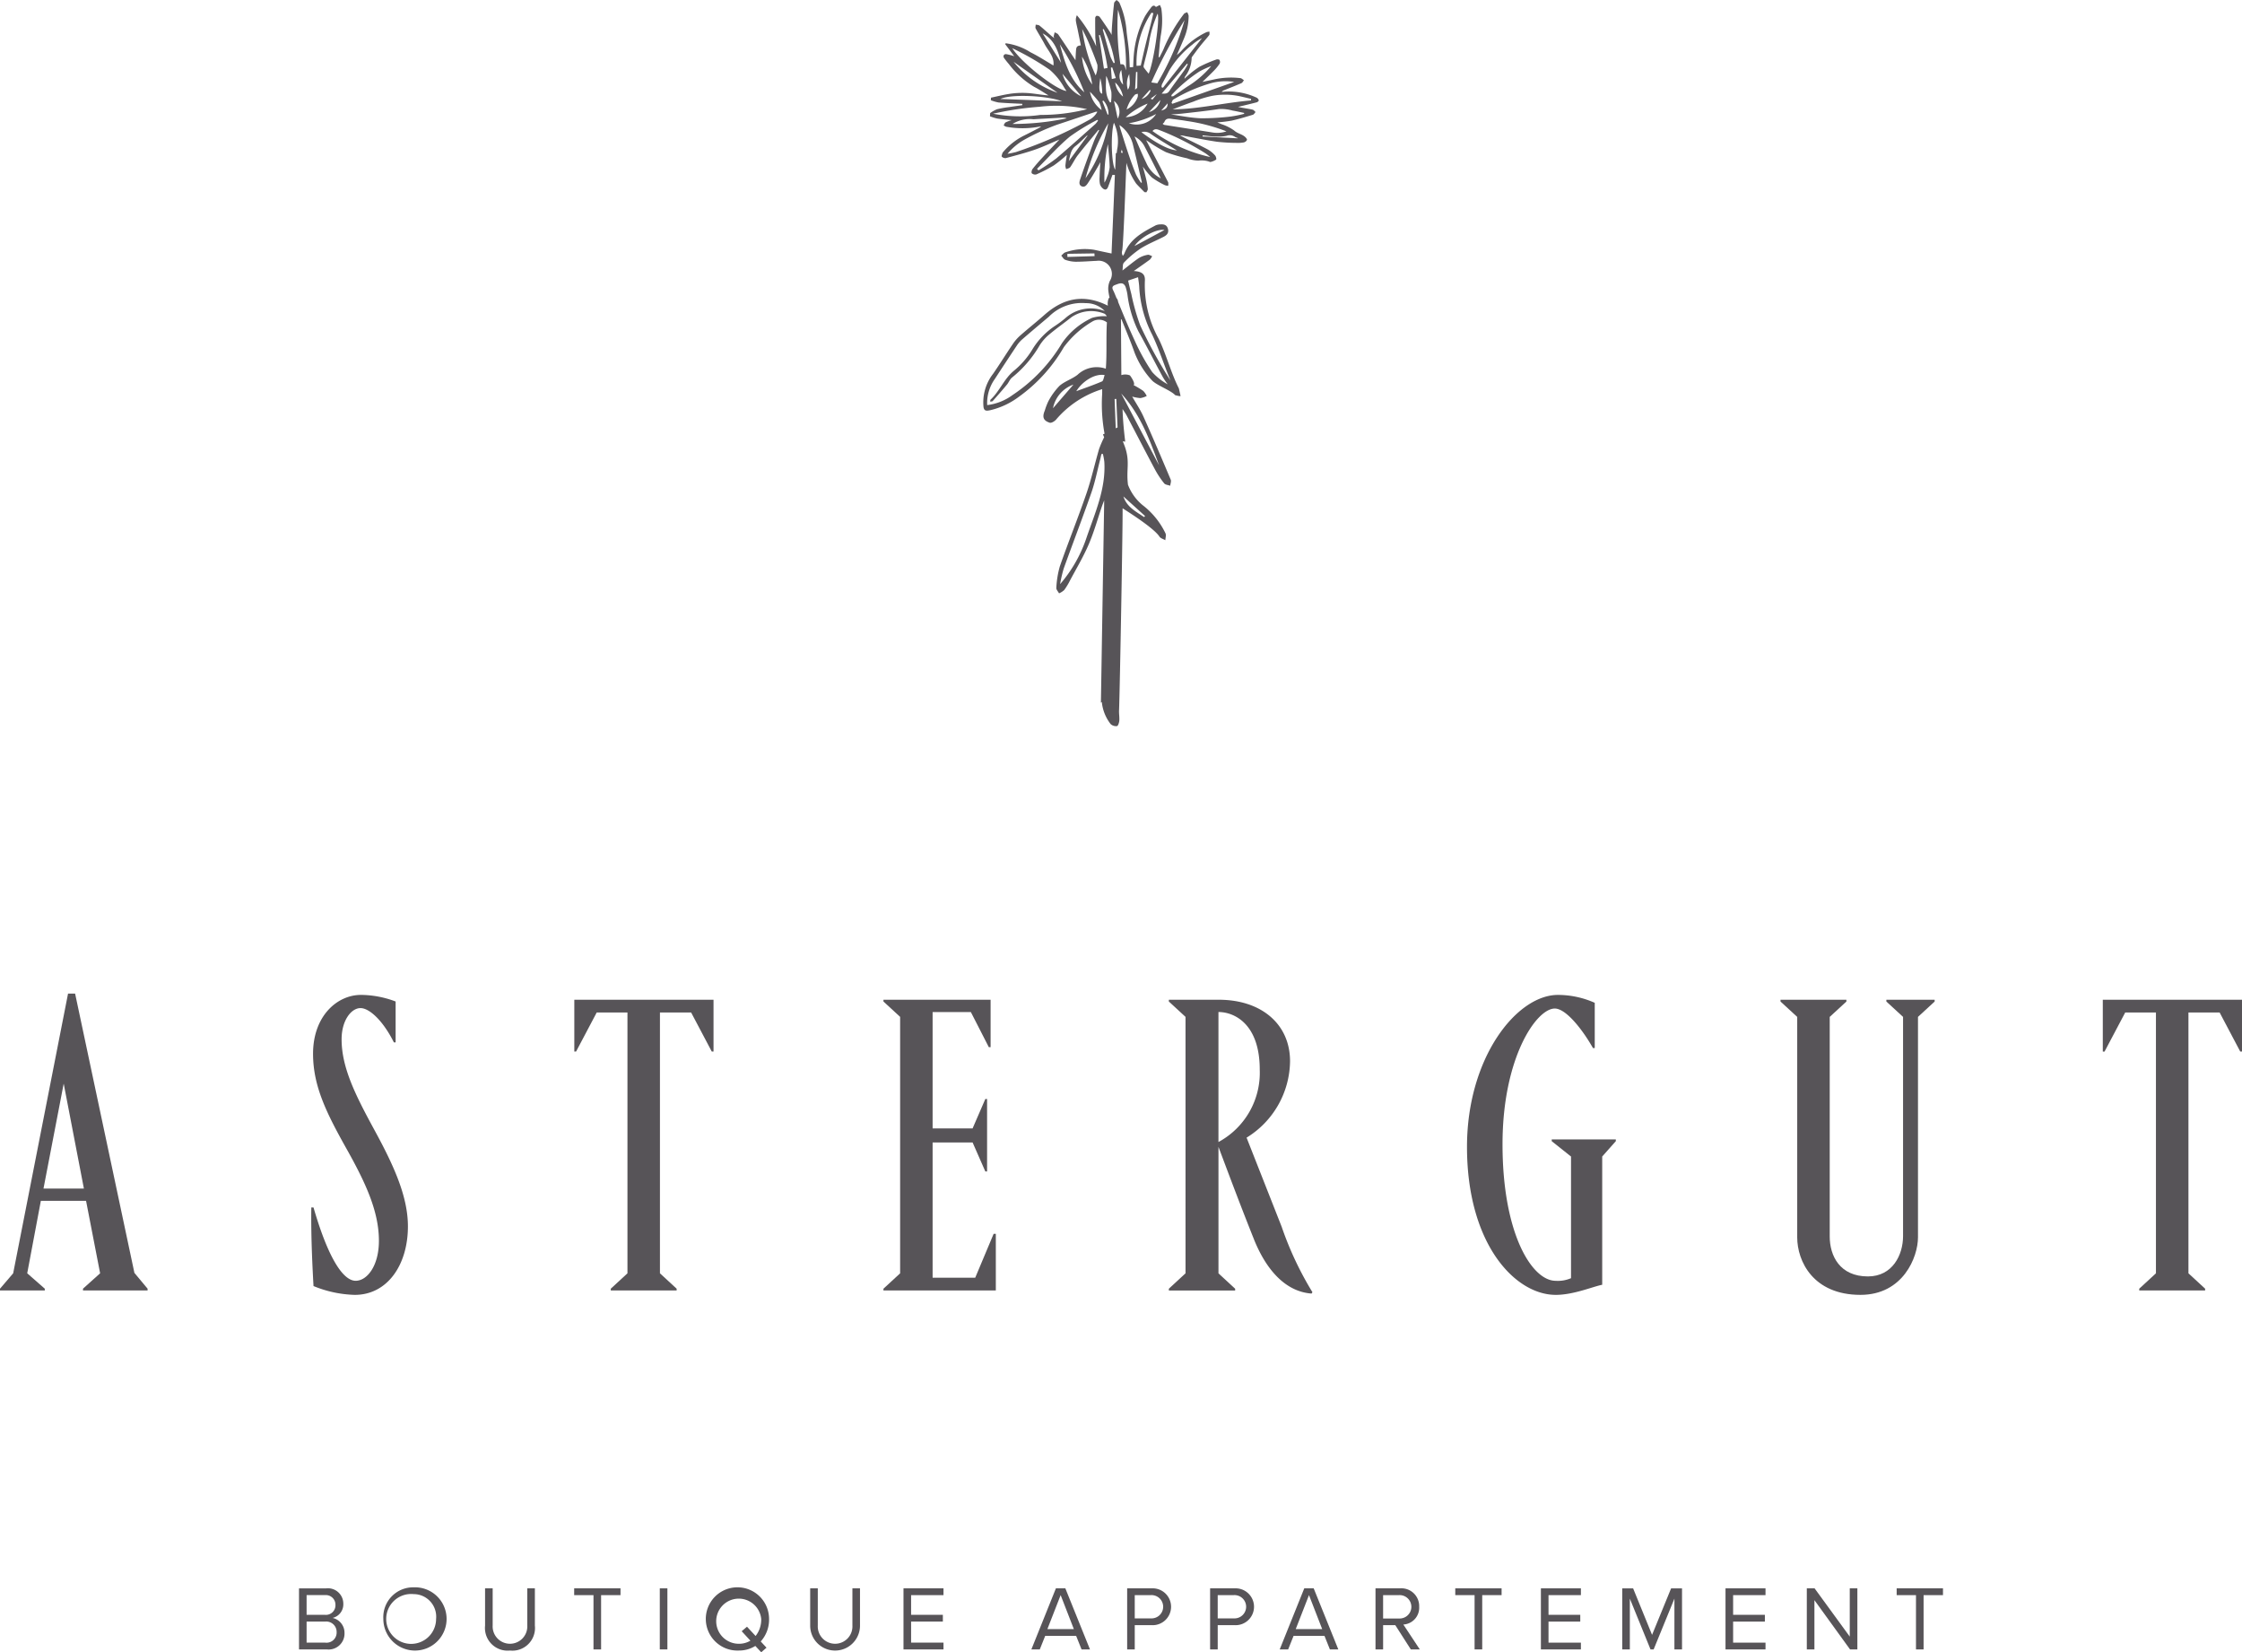 <svg xmlns="http://www.w3.org/2000/svg" width="279.717" height="206.129" viewBox="0 0 279.717 206.129">
  <g id="Gruppe_4152" data-name="Gruppe 4152" transform="translate(0 0)">
    <path id="Pfad_22807" data-name="Pfad 22807" d="M25.334,156.048v.219H19.745v-.219l1.643-1.92,6.848-34.9h.879l7.4,34.847,1.643,1.97v.219H30.1v-.219l2.136-1.92-1.754-9.037H24.841l-1.7,9.037Zm-.163-12.492h5.041l-2.52-13.093Z" transform="translate(-19.745 4.724)" fill="#575458"/>
    <path id="Pfad_22808" data-name="Pfad 22808" d="M46.434,120.123v5.094h-.219c-1.372-2.742-3.068-4.274-4.164-4.274-1.151,0-2.357,1.533-2.357,3.89,0,3.561,1.754,7.014,4.109,11.343s4.164,8.22,4.164,12c0,4.82-2.573,8.544-6.629,8.544a14.464,14.464,0,0,1-5.149-1.1c-.111-2.026-.329-6.024-.274-9.806h.274c1.807,6.247,3.671,9.147,5.26,9.147,1.425,0,2.9-1.86,2.9-4.983,0-3.616-1.588-7.122-4.053-11.507-2.52-4.491-4.164-7.833-4.164-11.834,0-4.712,3.013-7.34,5.973-7.34a12.411,12.411,0,0,1,4.327.822" transform="translate(2.925 4.822)" fill="#575458"/>
    <path id="Pfad_22809" data-name="Pfad 22809" d="M62.333,155.6v.219H54.115V155.6l2.081-1.92v-32.54H52.361l-2.576,4.875h-.219v-6.466H66.934v6.466h-.219l-2.576-4.875H60.25v32.54Z" transform="translate(22.087 5.172)" fill="#575458"/>
    <path id="Pfad_22810" data-name="Pfad 22810" d="M78.329,131.932h.219v9.039h-.219l-1.588-3.614H71.752V154.23h5.315l2.3-5.478h.272v7.066H65.618V155.6l2.081-1.92V121.687l-2.081-1.917v-.219H78.987v5.918h-.221l-2.244-4.385H71.752V135.6h4.988Z" transform="translate(44.603 5.173)" fill="#575458"/>
    <path id="Pfad_22811" data-name="Pfad 22811" d="M91.068,149.465c-1.425-3.561-2.631-6.74-4.44-11.562v15.779l2.081,1.92v.219h-8.27V155.6l2.078-1.92V121.687l-2.078-1.915v-.221H86.68c5.262,0,8.878,3.013,8.878,7.67a11.328,11.328,0,0,1-5.423,9.534l4.38,11.122a41.361,41.361,0,0,0,3.837,8.16l-.111.168c-3.068-.219-5.534-2.684-7.175-6.74m-4.44-28.381V137.3a9.813,9.813,0,0,0,5.151-9.039c0-5.644-3.124-7.179-5.151-7.179" transform="translate(65.391 5.173)" fill="#575458"/>
    <path id="Pfad_22812" data-name="Pfad 22812" d="M106.984,156.72c-5.039,0-11.065-6.3-11.065-18.465,0-11.12,6.192-18.955,11.339-18.955a11.3,11.3,0,0,1,4.6.985v5.646h-.221c-1.367-2.412-3.4-4.933-4.765-4.933-2.3,0-6.521,6.137-6.521,16.93,0,11.175,3.674,17.038,6.629,17.038a4.147,4.147,0,0,0,1.917-.327V139.461l-2.408-1.917v-.219h8v.219l-1.7,1.917v16c-1.151.219-3.558,1.261-5.807,1.261" transform="translate(87.107 4.821)" fill="#575458"/>
    <path id="Pfad_22813" data-name="Pfad 22813" d="M129.349,149.191c0,2.465-1.862,7.177-7.177,7.177-5.918,0-7.891-4.219-7.891-7.177v-27.5l-2.083-1.917v-.221h8.22v.221l-2.081,1.917v27.394c0,2.408,1.257,4.983,4.765,4.983,3.071,0,4.385-2.684,4.385-5.039V121.689l-2.083-1.917v-.221h6.026v.221l-2.081,1.917Z" transform="translate(109.943 5.173)" fill="#575458"/>
    <path id="Pfad_22814" data-name="Pfad 22814" d="M141.7,155.6v.219h-8.22V155.6l2.083-1.92v-32.54h-3.832l-2.578,4.875h-.219v-6.466H146.3v6.466h-.219l-2.573-4.875h-3.89v32.54Z" transform="translate(133.417 5.172)" fill="#575458"/>
    <path id="Pfad_22815" data-name="Pfad 22815" d="M35.271,150.113h3.39a1.922,1.922,0,0,1,2.138,1.939,1.736,1.736,0,0,1-1.338,1.749,1.9,1.9,0,0,1,1.487,1.874,1.987,1.987,0,0,1-2.206,2.057H35.271Zm3.232,3.3a1.186,1.186,0,0,0,1.314-1.225,1.2,1.2,0,0,0-1.314-1.233H36.218v2.458Zm.046,3.472a1.261,1.261,0,0,0,1.415-1.317,1.293,1.293,0,0,0-1.415-1.312H36.218v2.629Z" transform="translate(2.034 48.043)" fill="#575458"/>
    <path id="Pfad_22816" data-name="Pfad 22816" d="M43.432,150.059A3.946,3.946,0,1,1,39.65,154a3.721,3.721,0,0,1,3.782-3.94m0,.846a3.112,3.112,0,1,0,2.8,3.095,2.815,2.815,0,0,0-2.8-3.095" transform="translate(8.176 47.968)" fill="#575458"/>
    <path id="Pfad_22817" data-name="Pfad 22817" d="M44.932,150.112h.949v4.637a2.162,2.162,0,1,0,4.318,0v-4.637h.947v4.652a2.821,2.821,0,0,1-3.107,3.107,2.826,2.826,0,0,1-3.107-3.1Z" transform="translate(15.586 48.042)" fill="#575458"/>
    <path id="Pfad_22818" data-name="Pfad 22818" d="M51.969,150.958h-2.41v-.846H55.34v.846H52.918v6.773h-.949Z" transform="translate(22.076 48.042)" fill="#575458"/>
    <rect id="Rechteck_881" data-name="Rechteck 881" width="0.949" height="7.619" transform="translate(82.317 198.154)" fill="#575458"/>
    <path id="Pfad_22819" data-name="Pfad 22819" d="M63.053,156.811l.721.778-.661.572-.733-.79a3.84,3.84,0,0,1-2.069.574A3.946,3.946,0,1,1,64.093,154a4.051,4.051,0,0,1-1.04,2.811m-1.29-.1-1.086-1.177.663-.562,1.074,1.158a3.3,3.3,0,0,0,.7-2.129,2.815,2.815,0,1,0-2.8,3.1,2.735,2.735,0,0,0,1.451-.387" transform="translate(31.857 47.968)" fill="#575458"/>
    <path id="Pfad_22820" data-name="Pfad 22820" d="M61.814,150.112h.949v4.637a2.162,2.162,0,1,0,4.318,0v-4.637h.947v4.652a3.107,3.107,0,0,1-6.214.007Z" transform="translate(39.267 48.042)" fill="#575458"/>
    <path id="Pfad_22821" data-name="Pfad 22821" d="M66.659,150.112h4.99v.846H67.608v2.456H71.57v.846H67.608v2.626h4.041v.846h-4.99Z" transform="translate(46.063 48.042)" fill="#575458"/>
    <path id="Pfad_22822" data-name="Pfad 22822" d="M78.885,156.042H75.024l-.675,1.689H73.3l3.061-7.619h1.177l3.073,7.619h-1.05Zm-3.587-.848h3.3l-1.646-4.238Z" transform="translate(55.377 48.042)" fill="#575458"/>
    <path id="Pfad_22823" data-name="Pfad 22823" d="M78.273,150.112h3.061a2.3,2.3,0,1,1,0,4.594H79.22v3.025h-.947Zm2.946.846h-2v2.9h2a1.453,1.453,0,1,0,0-2.9" transform="translate(62.354 48.042)" fill="#575458"/>
    <path id="Pfad_22824" data-name="Pfad 22824" d="M82.58,150.112h3.061a2.3,2.3,0,1,1,0,4.594H83.529v3.025H82.58Zm2.948.846h-2v2.9h2a1.453,1.453,0,1,0,0-2.9" transform="translate(68.396 48.042)" fill="#575458"/>
    <path id="Pfad_22825" data-name="Pfad 22825" d="M91.78,156.042H87.922l-.675,1.689H86.194l3.063-7.619h1.177l3.071,7.619h-1.05Zm-3.587-.848h3.3l-1.646-4.238Z" transform="translate(73.466 48.042)" fill="#575458"/>
    <path id="Pfad_22826" data-name="Pfad 22826" d="M93.638,154.706H92.117v3.025h-.949v-7.619h3.063a2.22,2.22,0,0,1,2.386,2.3,2.1,2.1,0,0,1-1.975,2.215l2.054,3.107h-1.12Zm.478-3.748h-2v2.915h2a1.459,1.459,0,1,0,0-2.915" transform="translate(80.443 48.042)" fill="#575458"/>
    <path id="Pfad_22827" data-name="Pfad 22827" d="M97.72,150.958H95.31v-.846h5.779v.846H98.672v6.773H97.72Z" transform="translate(86.253 48.042)" fill="#575458"/>
    <path id="Pfad_22828" data-name="Pfad 22828" d="M99.757,150.112h4.99v.846h-4.041v2.456h3.962v.846h-3.962v2.626h4.041v.846h-4.99Z" transform="translate(92.49 48.042)" fill="#575458"/>
    <path id="Pfad_22829" data-name="Pfad 22829" d="M110.491,151.391l-2.593,6.341h-.389l-2.581-6.341v6.341h-.949v-7.619h1.358l2.364,5.8,2.376-5.8h1.362v7.619h-.949Z" transform="translate(98.414 48.043)" fill="#575458"/>
    <path id="Pfad_22830" data-name="Pfad 22830" d="M109.342,150.112h4.99v.846h-4.041v2.456h3.962v.846h-3.962v2.626h4.041v.846h-4.99Z" transform="translate(105.937 48.042)" fill="#575458"/>
    <path id="Pfad_22831" data-name="Pfad 22831" d="M114.513,151.585v6.146h-.949v-7.619h.971l4.387,6.019v-6.019h.949v7.619h-.913Z" transform="translate(111.858 48.043)" fill="#575458"/>
    <path id="Pfad_22832" data-name="Pfad 22832" d="M120.639,150.958h-2.41v-.846h5.779v.846h-2.42v6.773h-.949Z" transform="translate(118.403 48.042)" fill="#575458"/>
    <path id="Pfad_22833" data-name="Pfad 22833" d="M104.954,79.843a8.238,8.238,0,0,0-3.78-.781c-.207,0-.411.031-.618.048a.7.7,0,0,1,.351-.231c.709-.286,1.42-.562,2.119-.867.13-.058.207-.238.308-.36-.147-.091-.286-.247-.442-.262a9.829,9.829,0,0,0-3.126.127c-.514.115-1.026.219-1.61.344.524-.509,1-.954,1.454-1.422a5.8,5.8,0,0,0,.694-.858.515.515,0,0,0-.017-.459c-.053-.077-.3-.1-.418-.05a17.065,17.065,0,0,0-2.074.894,11.405,11.405,0,0,0-1.478,1.129,5.4,5.4,0,0,0-.4.377.613.613,0,0,1,.1-.317,3.951,3.951,0,0,0,.791-2.242.317.317,0,0,1,.053-.183c.356-.478.7-.961,1.076-1.425.344-.435.723-.841,1.06-1.281.074-.1.029-.286.038-.435a1.489,1.489,0,0,0-.365.06A9.951,9.951,0,0,0,95.5,74.024c-.142.156-.31.286-.543.5.317-.733.593-1.355.858-1.985a7.383,7.383,0,0,0,.62-2.924,1.321,1.321,0,0,0-.187-.452c-.139.074-.334.111-.411.228a20.029,20.029,0,0,0-2.439,4.15c-.163.433-.4.836-.6,1.254-.038-.012-.074-.024-.111-.034.084-.884.139-1.771.264-2.648a10.583,10.583,0,0,0,.079-3.4,2.227,2.227,0,0,0-.19-.452l-.49.255c-.252-.322-.471-.13-.675.161a9.149,9.149,0,0,0-.694,1.007,12.943,12.943,0,0,0-1.384,4.75c-.048.526-.058,1.057-.087,1.579-.187.012-.327.019-.423.026-.034-.7-.043-1.384-.106-2.069-.07-.786-.2-1.564-.284-2.347A10.662,10.662,0,0,0,87.805,68c-.07-.147-.24-.243-.365-.36-.106.13-.291.252-.305.394-.1.853-.173,1.708-.24,2.566-.038.478-.055.961-.077,1.406a2.4,2.4,0,0,0-.163-.327c-.433-.649-.867-1.3-1.324-1.934a.489.489,0,0,0-.382-.127c-.065,0-.171.171-.173.262-.007.783,0,1.567.014,2.347,0,.211.041.42.06.63.017.19.034.38.048.567a15.988,15.988,0,0,0-2.405-3.88,1.4,1.4,0,0,0-.132.642c.041.363.139.718.214,1.079.139.68.276,1.355.413,2.035-.469.06-.567.161-.606.637-.031.406-.046.812-.067,1.218-.718-1.084-1.418-2.148-2.138-3.2-.094-.137-.3-.192-.457-.286-.041.171-.089.339-.123.509-.007.043.031.094.079.221-.168-.13-.276-.2-.372-.284-.49-.428-.968-.867-1.473-1.278-.115-.094-.317-.084-.478-.125,0,.163-.075.36,0,.488.348.651.757,1.271,1.1,1.925.461.882,1.269,1.627,1.108,2.686-.927-.543-1.867-1.158-2.866-1.653a7.565,7.565,0,0,0-3.078-1.117c-.026.031-.05.065-.077.1.377.5.754,1.009,1.136,1.516a6.84,6.84,0,0,0-.995-.259c-.31-.034-.444.257-.257.509s.372.488.574.718a11.114,11.114,0,0,0,3.152,2.845c.625.32,1.206.716,1.809,1.076-.694-.048-1.377-.166-2.059-.245a10.394,10.394,0,0,0-3.015.084c-.709.12-1.408.293-2.11.442l-.017.322a5.2,5.2,0,0,0,.973.281c.98.082,1.965.115,2.948.166,0,.055,0,.113,0,.168-.538.077-1.076.149-1.612.233a12.827,12.827,0,0,0-1.55.276,3.964,3.964,0,0,0-.846.478l-.022.4a5.934,5.934,0,0,0,.882.276c.577.091,1.158.132,1.828.2a4.789,4.789,0,0,0-.764.286c-.115.065-.163.243-.24.37a1.328,1.328,0,0,0,.32.171,11.272,11.272,0,0,0,4.152-.014,1.117,1.117,0,0,1,.2.024c-.769.4-1.466.769-2.177,1.117a8.218,8.218,0,0,0-2.525,1.985.532.532,0,0,0-.13.2c-.041.142-.13.368-.07.423a.632.632,0,0,0,.493.178c1.2-.322,2.415-.634,3.595-1.04,1.014-.348,1.992-.815,3.1-1.276-.769.812-1.461,1.531-2.136,2.266-.423.457-.839.925-1.221,1.415-.1.132-.163.447-.087.529a.619.619,0,0,0,.557.142,18.305,18.305,0,0,0,2.2-1.132,16.877,16.877,0,0,0,1.615-1.31c-.065.459-.142.906-.185,1.355a1.37,1.37,0,0,0,.1.432c.171-.079.408-.115.5-.248.341-.483.591-1.033.954-1.5.836-1.072,1.718-2.11,2.578-3.16.029.017.055.036.084.055-.231.481-.5.952-.685,1.451-.579,1.533-1.146,3.076-1.672,4.628-.1.286-.238.742.195.92.384.161.62-.2.788-.454.447-.668.839-1.372,1.249-2.066.091-.154.171-.317.269-.5-.034.656-.077,1.266-.094,1.877a3.143,3.143,0,0,0,.05.865,1.132,1.132,0,0,0,.365.538c.284.235.5.163.642-.185.192-.5.365-1,.548-1.511a1.485,1.485,0,0,0,.305.007c-.156,3.88-.418,9.717-.413,9.8-.178-.029-2.006-.423-2.162-.459a7.4,7.4,0,0,0-3.6.315c-.195.053-.346.271-.519.411.166.18.3.452.5.521a4.093,4.093,0,0,0,1.3.243c.889,0,1.776-.072,2.662-.115a1.645,1.645,0,0,1,1.6,2.516,2.388,2.388,0,0,0-.185,1.2,8.708,8.708,0,0,0,.154.889c-.151-.024-.291.639-.209.992-3.09-1.545-5.62-.887-7.929,1.158-.978.867-2.006,1.68-2.987,2.545a5.451,5.451,0,0,0-.923,1.045c-.843,1.237-1.629,2.516-2.482,3.746a5.821,5.821,0,0,0-1.2,4.123c.072.6.466.493.829.425a9.588,9.588,0,0,0,3.59-1.68,19.81,19.81,0,0,0,5.606-6.189,11.944,11.944,0,0,1,3.515-3.172,1.623,1.623,0,0,1,1.86.084c-.115,1.72.01,3.938-.137,5.776a3.483,3.483,0,0,0-3.532.762c-.694.536-1.605.81-2.256,1.384a8.49,8.49,0,0,0-1.4,1.953,7.945,7.945,0,0,0-.423,1.117c-.339.8-.207,1.259.61,1.523.219.07.68-.214.853-.459a12.387,12.387,0,0,1,5.692-3.727c0,.255.007.5-.01.742a20.225,20.225,0,0,0,.308,4.813c-.065.031-.132.06-.2.091.048.118.1.235.151.351a13.849,13.849,0,0,0-.637,1.475c-.536,1.843-.949,3.724-1.571,5.534-1.05,3.054-2.259,6.053-3.323,9.1a11.841,11.841,0,0,0-.437,2.681c-.024.214.219.457.339.685a2.214,2.214,0,0,0,.651-.418,8.3,8.3,0,0,0,.723-1.2c.791-1.485,1.66-2.934,2.321-4.474.673-1.567,1.129-3.224,1.682-4.842.07-.2.154-.4.257-.67l-.411,25.255.113-.1a5.33,5.33,0,0,0,1.1,2.758.975.975,0,0,0,.8.25c.127-.017.262-.43.281-.673.034-.416-.048-.843-.031-1.261.1-2.41.488-24.087.44-25.236,1.012.644,3.95,2.525,4.6,3.534.139.219.483.3.735.449.012-.291.127-.63.019-.86a9.755,9.755,0,0,0-2.852-3.515,6.076,6.076,0,0,1-1.828-2.545c-.235-1.9.252-2.787-.336-4.6-.089-.279-.207-.548-.308-.822l.3.048c-.161-1.331-.291-2.681-.334-4.077.233.368.389.577.507.8,1.189,2.261,2.357,4.532,3.561,6.785a11.215,11.215,0,0,0,1.127,1.694c.147.183.493.2.75.3.026-.257.154-.555.065-.764-1.11-2.629-2.227-5.257-3.4-7.862-.4-.887-.954-1.706-1.406-2.5a5.165,5.165,0,0,0,1.014.187,2.606,2.606,0,0,0,.8-.262,2.482,2.482,0,0,0-.433-.634,12.159,12.159,0,0,0-1.209-.726c.274-.178-.363-1.112-.457-1.209a1.567,1.567,0,0,0-1.067-.034c-.017-2.223-.034-4.524-.05-6.958l.07,0c.584,1.458,1.153,2.79,1.624,4.14a10.857,10.857,0,0,0,2.138,3.434c.531.625,2.408,1.283,2.941,1.891.065,0,.593.168.668.091-.019-.036-.2-.915-.221-.951-.976-1.915-1.559-4.222-2.5-6.151a13.817,13.817,0,0,1-1.737-7.215c.067-.867-.334-1.2-1.379-1.271.709-.5,1.362-.949,2-1.42a1.558,1.558,0,0,0,.286-.432c-.18-.06-.38-.2-.541-.168a3.228,3.228,0,0,0-1.11.4c-.682.459-1.314.992-2.05,1.557.06-.375,0-.8.183-.983a12.6,12.6,0,0,1,2.071-1.752c.9-.567,1.905-.971,2.859-1.456.4-.2.7-.476.562-1-.127-.485-.485-.593-.918-.56a1.585,1.585,0,0,0-.615.118c-1.6.846-3.21,1.694-3.912,3.539a1.492,1.492,0,0,1-.178.269.75.75,0,0,1-.094-.622c.139-.452.384-7.307.533-10.981a8.937,8.937,0,0,0,1.211,2.576c.329.377.7.721,1.048,1.079l.24.014c.062-.139.18-.281.171-.413a7.734,7.734,0,0,0-.178-1.122c-.123-.526-.274-1.045-.442-1.672a9.46,9.46,0,0,0,1.134,1.367,10.413,10.413,0,0,0,1.615.954,1.39,1.39,0,0,0,.42.077c0-.159.043-.341-.024-.469-.9-1.732-1.809-3.455-2.732-5.214.106.065.192.115.274.166a17.838,17.838,0,0,0,2.2,1.324,19.151,19.151,0,0,0,2.641.766,4,4,0,0,0,1.418.286,3.154,3.154,0,0,1,1.252.1c.087.024.187.091.262.067a1.947,1.947,0,0,0,.68-.293c.065-.05-.014-.394-.123-.512a3.666,3.666,0,0,0-.882-.733c-.923-.5-1.877-.947-2.818-1.42-.231-.115-.459-.24-.69-.363a3.1,3.1,0,0,1,.634.094c1.341.243,2.672.517,4.02.711a22.2,22.2,0,0,0,2.4.137,3.96,3.96,0,0,0,.911-.058.581.581,0,0,0,.4-.312c.026-.111-.149-.3-.274-.408-.392-.327-.92-.392-1.329-.769a5.958,5.958,0,0,0-1.615-.8c-.132-.062-.264-.118-.483-.211a17.408,17.408,0,0,0,1.788-.214c.894-.2,1.773-.469,2.65-.735.135-.041.226-.223.336-.341-.12-.1-.226-.259-.36-.293-.42-.1-.855-.159-1.281-.235-.2-.036-.4-.079-.545-.111.762-.185,1.552-.37,2.338-.574.1-.029.262-.178.247-.243a.508.508,0,0,0-.24-.317M81.306,99.69c0-.127,0-.255,0-.384l3.371-.05c.01.113.014.228.024.339q-1.7.05-3.39.1m3.08,7.6a9.249,9.249,0,0,0-3.765,3.172,20.163,20.163,0,0,1-6.139,6.442,6.672,6.672,0,0,1-3.186,1.271,5.176,5.176,0,0,1,.956-3.263q1.359-2.087,2.739-4.159a3.926,3.926,0,0,1,.687-.79c1.093-.947,2.2-1.877,3.309-2.811a5.785,5.785,0,0,1,4.594-1.694,3.207,3.207,0,0,1,2.386.988,4.759,4.759,0,0,0-4.94.9,13.224,13.224,0,0,1-1.235.925,9.277,9.277,0,0,0-2.883,3,10.44,10.44,0,0,1-2.29,2.626c-1.235,1.021-1.771,2.557-2.919,3.614-.026.024-.012.091-.024.24.149-.036.264-.029.31-.082.6-.678,1.2-1.355,1.776-2.052.235-.281.368-.68.651-.894a14.56,14.56,0,0,0,3.443-4.025,5.744,5.744,0,0,1,1.2-1.35c.891-.752,1.855-1.422,2.768-2.15a4.37,4.37,0,0,1,4.13-.413.909.909,0,0,1,.264.308,5.19,5.19,0,0,0-1.833.2m-4.882,11.3a3.918,3.918,0,0,1,2.552-2.975L79.5,118.585m4.21,16.086a17.139,17.139,0,0,1-3.311,5.843,16.274,16.274,0,0,1,.449-1.941c1.139-3.169,2.35-6.31,3.458-9.488.466-1.341.735-2.749,1.093-4.126.055-.221.1-.445.149-.666.06-.01.123-.022.185-.029a7.9,7.9,0,0,1,.183,1c.2,3.354-1.153,6.343-2.206,9.409m1.908-19.445c-1.091.469-2.22.853-3.2,1.218.764-1.249,2.34-2.239,3.539-2.009-.113.286-.151.711-.336.791M91,132.021c-.043.043-.082.087-.125.13-1.007-.7-2.158-1.242-2.578-2.576ZM92.75,125.7q-2.361-4.48-4.724-8.955c2.369,2.552,3.551,5.75,4.724,8.955m.668-29.366c-1.3.7-2.489,1.338-3.734,2,.642-1.014,2.751-2.2,3.734-2M99.23,78.017a6.863,6.863,0,0,1,2.886-.154c-2.612.925-5.163,1.826-7.71,2.727-.038-.038-.072-.077-.111-.118.079-.142.12-.356.24-.418a20.076,20.076,0,0,1,4.695-2.038M97.8,76.547a12.931,12.931,0,0,1,1.458-.668,12.2,12.2,0,0,1-3.013,2.585c-.572.382-1.132.781-1.7,1.163-.07.043-.178.022-.269.031.017-.067.01-.159.053-.2A19.069,19.069,0,0,1,97.8,76.547m-1.91-.135c-.62.87-1.273,1.713-1.874,2.593-.235.348-.536.329-.944.315,1.072-1.264,2.114-2.5,3.16-3.736l.1.065a8.2,8.2,0,0,1-.44.764m-2.081,4.123c.012.5-.2.745-.8.9.288-.322.543-.608.8-.9m3.09-7.328a5.69,5.69,0,0,1,1.2-.812l-4.866,6.189c-.06-.019-.12-.036-.18-.053a1,1,0,0,1,.046-.356c.291-.577.613-1.137.9-1.716a11.75,11.75,0,0,1,2.9-3.253m-.976-3.054a33.572,33.572,0,0,1-3.4,7.881c-.279-.041-.507-.072-.745-.106a59.952,59.952,0,0,1,4.147-7.775M91.313,80.564a3.229,3.229,0,0,1-2.732,1.7,9.431,9.431,0,0,1,2.732-1.7M90.561,80c.346-.384.69-.766,1.036-1.149l.091.087A1.824,1.824,0,0,1,90.561,80m1.821,1.867a2.908,2.908,0,0,1-3.4,1.151,11.5,11.5,0,0,0,3.4-1.151m-.9-.24,1.427-1.509a2.018,2.018,0,0,1-1.427,1.509m.211-1.675c.267-.2.519-.384.769-.572l-.536.685c-.067-.031-.139-.067-.233-.113m.815-10.5a.769.769,0,0,1,.058-.1c.305.7-.517,6.168-1.12,7.482-.207-.257-.413-.5-.6-.764a.365.365,0,0,1-.017-.264c.226-.985.517-1.958.685-2.953a15,15,0,0,1,1-3.4m-.711-.226.231.06c-.072.305-.137.608-.211.911-.267,1.057-.541,2.112-.8,3.172-.195.8-.37,1.612-.562,2.446-.161.014-.334.029-.524.043A11.248,11.248,0,0,1,91.8,69.225m-1.929,7.4c.055,0,.111,0,.166,0,0,.642,0,1.283-.017,1.925,0,.084-.151.166-.267.281.041-.8.079-1.5.118-2.208m-.843.255c.014.735.216,1.365-.173,1.956a2.566,2.566,0,0,1,.173-1.956m.692,2.6c.077-.087.238-.1.363-.144a1.04,1.04,0,0,1,0,.377A2.712,2.712,0,0,1,88.69,81.3a4.714,4.714,0,0,1,1.028-1.826m-2.1-10.63a24.946,24.946,0,0,1,1,7.585c-.209-.766-.223-.781-.692-.764a30.69,30.69,0,0,1-.305-6.821M88.26,78.2a1.461,1.461,0,0,1-.228-1.833c.079.63.151,1.211.228,1.833m-.01,1.49a2.7,2.7,0,0,1-.978-1.759,3.312,3.312,0,0,1,.978,1.759m-.668,2.746c-.154-.733-.305-1.466-.459-2.2a1.7,1.7,0,0,1,.459,2.2M85.833,71.263a13.41,13.41,0,0,1,1.382,4.2c-.041.022-.082.041-.125.06a5.123,5.123,0,0,1-.411-.819c-.339-1.125-.644-2.261-.964-3.393Zm-.457.754a25.589,25.589,0,0,1,.939,4.1c-.171.036-.281.058-.447.091-.209-1.391-.418-2.79-.627-4.186l.135-.007m1.055,9.9c-.036.012-.07.026-.1.038l-.661-1.692.142-.062a2.488,2.488,0,0,1,.622,1.716m-.779-2.581c-.382-.087-.452-.618-.243-1.946a8.546,8.546,0,0,1,.243,1.946m-1.776-6.584c.411.98.827,1.963,1.168,2.97a2.393,2.393,0,0,1-.1,1,1.61,1.61,0,0,1-.115.327,20.013,20.013,0,0,1-1.675-5.779c.24.493.507.978.718,1.482M84.4,78.19a6.926,6.926,0,0,1-1.271-3.477A8.534,8.534,0,0,1,84.4,78.19m-.978.966c-1.865-1.619-2.453-3.806-3.056-5.988a33.339,33.339,0,0,1,3.056,5.988m-.37.507A4.377,4.377,0,0,1,80.7,76.854l2.345,2.809m-4.825-7.857c1.425.764,1.941,2.146,2.3,3.667q-1.182-1.885-2.3-3.667m-3.8,1.848A33.736,33.736,0,0,1,79.1,76.345a8.249,8.249,0,0,1,1.828,2.261c.086.132.175.259.264.392-1.358-.183-5.6-3.51-6.766-5.344m.163,1.689q2.743,1.935,5.488,3.871a12.036,12.036,0,0,1-5.488-3.871M72.952,79.99c1.242-.62,5.678-.452,7.7.284q-3.853-.144-7.7-.284m-.915,1.84a39,39,0,0,1,5.8-.867,17.387,17.387,0,0,1,5.928.3,23.424,23.424,0,0,1-5.829.716,17.839,17.839,0,0,1-5.9-.149m2.412,1.283a4.088,4.088,0,0,1,2.626-.593c1.228-.074,2.456-.135,3.683-.2a1.048,1.048,0,0,1,.466.087,32.95,32.95,0,0,1-6.776.7m.375,3.52a9.655,9.655,0,0,1-.985.2,7.559,7.559,0,0,1,2-1.7,28.045,28.045,0,0,1,4.193-1.932c1.61-.529,3.215-1.076,4.822-1.612a.6.6,0,0,1,.192.007,2.459,2.459,0,0,1-1.079,1.036,53.886,53.886,0,0,1-9.142,4.008m6.66,1.11c.19-.67.195-1.394.846-1.889.517-.394.964-.875,1.442-1.317l.043.038c-.774,1.052-1.547,2.1-2.331,3.167M84.816,83.1c-1.627,1.444-3.236,2.907-4.9,4.308A23.7,23.7,0,0,1,77.7,88.9l-.18-.2c1.35-1.343,2.621-2.78,4.075-4a25.91,25.91,0,0,1,3.453-2.107c.029.024.055.05.084.077a2.585,2.585,0,0,1-.315.428m-.7-4.017a14.9,14.9,0,0,1,1.149,1.3,3.5,3.5,0,0,1,.308.988,3.667,3.667,0,0,1-1.456-2.292m-.55,10.805a27.642,27.642,0,0,1,2.838-6.86,17.4,17.4,0,0,1-2.838,6.86m2.693-.178a3.083,3.083,0,0,1-.332.721,20.312,20.312,0,0,1,.433-4.81c.079.944.2,1.91.219,2.878a4.1,4.1,0,0,1-.32,1.211m.481-9.3-.115.022c-.682-1.009-.5-2.167-.485-3.311a2.592,2.592,0,0,1,.151.32,13.121,13.121,0,0,1,.5,1.684,5.8,5.8,0,0,1-.05,1.285m-.007-4.323.163-.036c.147.437.3.872.449,1.338l-.5.118c-.038-.49-.074-.954-.111-1.42M87.262,88.8c-.476-.764-.56-4.568-.149-5.843a5.5,5.5,0,0,1,.449,3.073c-.046.231-.077.464-.1.7-.038.01-.077.012-.115.024-.014.476-.043,1.177-.074,2l-.007.043m.072,32.276q-.068-1.824-.139-3.652l.207-.01.159,3.556c-.077.034-.151.072-.226.106m2.787-18.847c.053.445.137.891.149,1.338a14.719,14.719,0,0,0,1.617,5.843c.851,1.8,1.495,3.818,2.271,5.7-.324-.521-.656-1.026-.971-1.574a57.341,57.341,0,0,1-2.809-5.32,26.783,26.783,0,0,1-1.1-3.9c-.132-.49-.24-.988-.4-1.665.356-.123.8-.272,1.245-.423M88.586,103.5a5.788,5.788,0,0,1,.211.879,14.429,14.429,0,0,0,1.374,4.611c1.052,1.872,2.009,3.794,3.035,5.68a7.962,7.962,0,0,0,.618.918,7.43,7.43,0,0,1-1.934-1.526,25.271,25.271,0,0,1-2.2-3.962c-.733-1.574-1.394-3.181-2.054-4.789,0-.144-.125-.449-.187-.449-.1-.252-.207-.5-.312-.757-.132-.312-.461-.7.132-.915.5-.185,1.048-.454,1.321.31m-.6-16.817c.022-.108.06-.221.1-.389.048.144.091.286.132.425-.079-.014-.156-.029-.235-.036M90.5,90.444A7.393,7.393,0,0,1,89.86,89.4c-.341-.822-.637-1.667-.923-2.511-.368-1.088-.706-2.187-1.052-3.282a3.409,3.409,0,0,1-.079-.363,4.182,4.182,0,0,1,1.72,2.617c.375,1.507.721,3.023,1.079,4.534-.034.019-.065.036-.1.053m2.448-.565a3.822,3.822,0,0,1-1.809-1.934c-.512-1.05-.954-2.136-1.466-3.287a2.915,2.915,0,0,1,1.3,1.336c.663,1.261,1.3,2.537,1.977,3.885m-2.408-5.752a1.308,1.308,0,0,1,1.2.245c.973.673,2,1.266,3,1.891.067.041.135.077.235.135-1.108-.06-2.746-1-4.438-2.271m8,2.645a5.75,5.75,0,0,1,.579.457,19.631,19.631,0,0,1-7.2-3.244c.322-.368.651-.2,1-.067a33.12,33.12,0,0,1,5.62,2.854m3.674-2.054a1.386,1.386,0,0,0,.348.137l-.01.041-4.383-.231.01-.137c.543.053,1.081.135,1.627.149a5.245,5.245,0,0,0,1.374-.1,1.116,1.116,0,0,1,1.033.142m-1.064-.694a3.585,3.585,0,0,1-1.694.147c-.716-.115-1.434-.226-2.153-.339q-1.957-.306-3.914-.615c-.058-.01-.111-.07-.2-.132.091-.094.183-.149.214-.226.211-.55.651-.423,1.062-.37.581.074,1.163.142,1.737.243a22.32,22.32,0,0,1,4.952,1.293m2.186-2.307.022.118a14.61,14.61,0,0,1-1.641.334,29.583,29.583,0,0,1-3.792.221c-1.319-.053-2.629-.332-3.707-.478.293-.022.829-.043,1.365-.1,1.543-.175,3.085-.336,4.618-.572a5.3,5.3,0,0,1,1.716.192c.476.079.944.19,1.42.288m.867-1.552c-3.313.272-6.557,1.093-9.767,1.108.783-.293,1.668-.642,2.564-.954a14.035,14.035,0,0,1,2.369-.73,8.986,8.986,0,0,1,3.285.017c.524.111,1.04.24,1.562.363,0,.065-.01.132-.012.2" transform="translate(51.863 -67.642)" fill="#575458"/>
  </g>
</svg>
